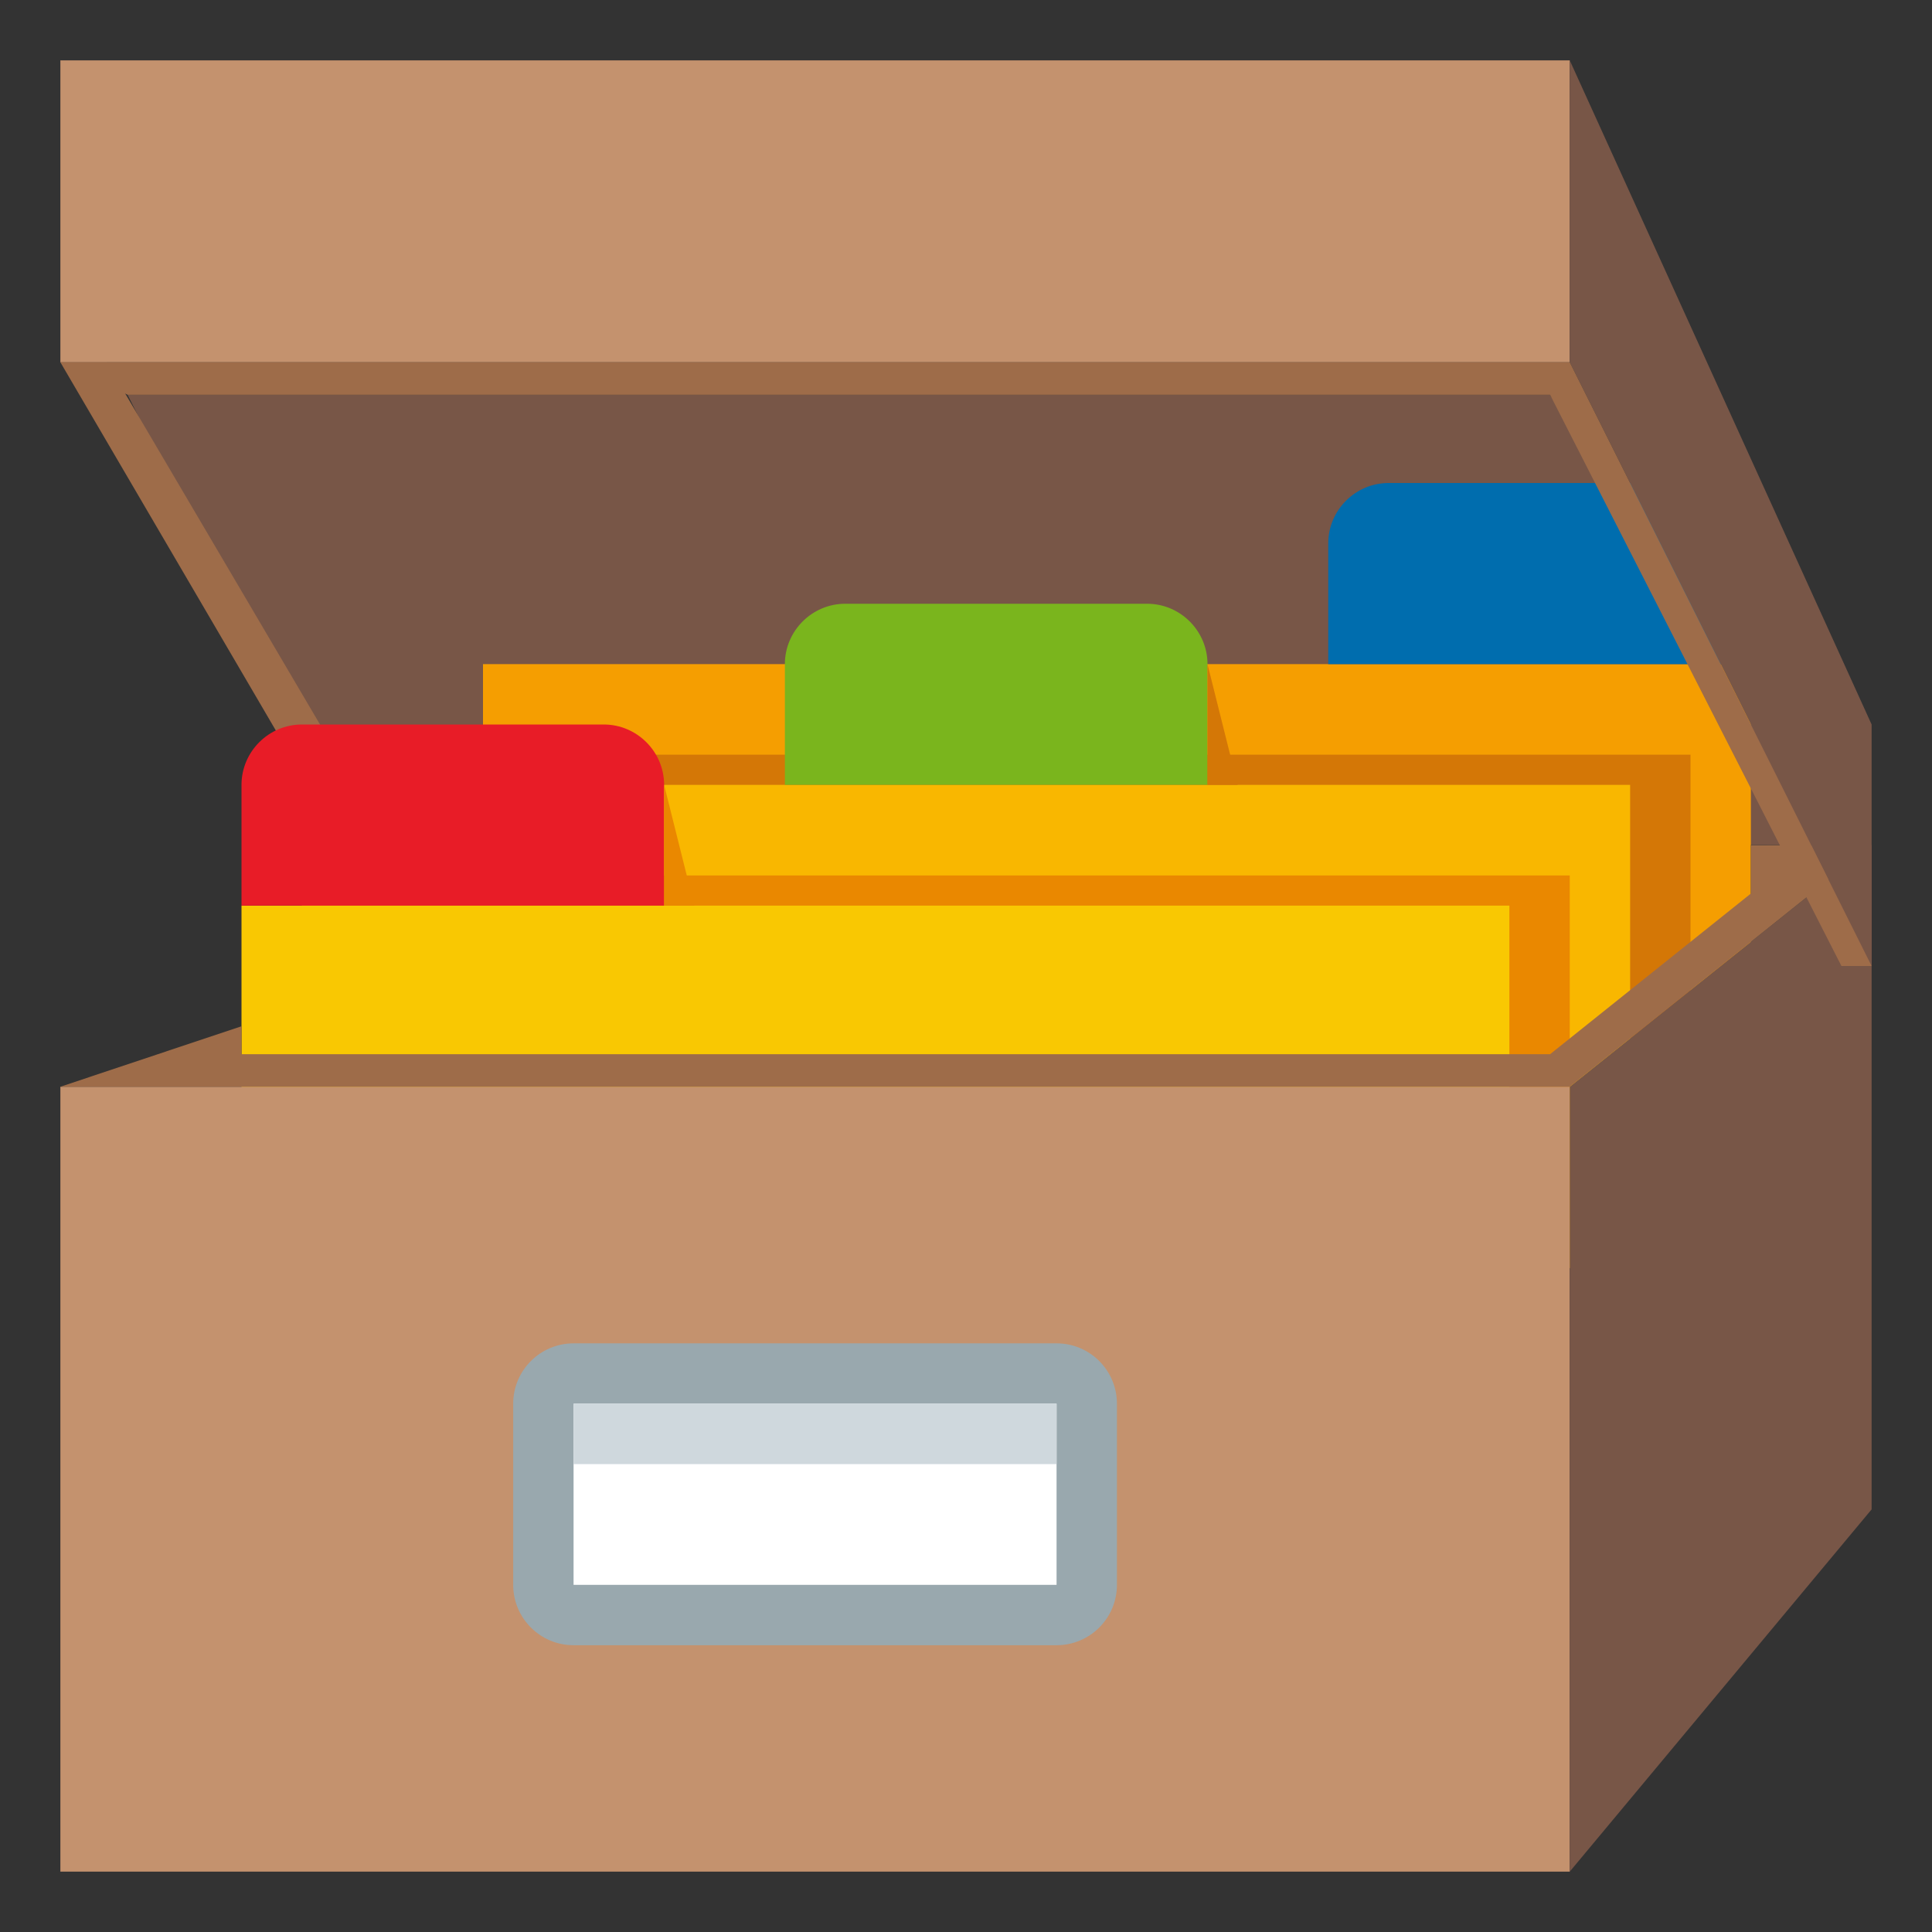 <?xml version="1.0" encoding="utf-8"?>
<!-- Generator: Adobe Illustrator 15.0.0, SVG Export Plug-In . SVG Version: 6.00 Build 0)  -->
<!DOCTYPE svg PUBLIC "-//W3C//DTD SVG 1.1//EN" "http://www.w3.org/Graphics/SVG/1.1/DTD/svg11.dtd">
<svg version="1.1" id="Layer_1" xmlns="http://www.w3.org/2000/svg" xmlns:xlink="http://www.w3.org/1999/xlink" x="0px" y="0px"
	 width="64px" height="64px" viewBox="0 0 64 64" enable-background="new 0 0 64 64" xml:space="preserve">
<rect x="0" y="0" width="64" height="64" fill="#333333" stroke="none"/>
<polygon fill="#785647" points="60.718,28 11.601,27.819 4.228,13.078 51.348,13.078 "/>
<polygon fill="#9E6C49" points="14.663,30.901 13.059,30.901 2,12 3.538,12 "/>
<rect x="16" y="22" fill="#F59E01" width="42" height="20"/>
<rect x="14" y="25" fill="#D47706" width="42" height="17"/>
<rect x="12" y="26" fill="#F9B700" width="42" height="16"/>
<rect x="10" y="29" fill="#EA8800" width="42" height="13"/>
<rect x="8" y="30" fill="#F9C802" width="42" height="12"/>
<path fill="#E81C27" d="M22,30H8v-4c0-1.1,0.9-2,2-2h10c1.1,0,2,0.9,2,2V30z"/>
<path fill="#7AB51D" d="M40,26H26v-4c0-1.1,0.9-2,2-2h10c1.1,0,2,0.9,2,2V26z"/>
<path fill="#006DAE" d="M58,22H44v-4c0-1.1,0.9-2,2-2h10c1.1,0,2,0.9,2,2V22z"/>
<polygon fill="#EA8800" points="22,30 23,30 22,26 "/>
<polygon fill="#D47706" points="40,26 41,26 40,22 "/>
<rect x="2" y="36" fill="#C4926E" width="50" height="26"/>
<polygon fill="#785647" points="62,50 52,62 52,36 62,28 "/>
<polygon fill="#9E6C49" points="58,28 58,29.6 51.348,34.922 8,34.922 8,33.996 2,36 52,36 62,28 "/>
<rect x="2" y="2" fill="#C4926E" width="50" height="10"/>
<polygon fill="#785647" points="62,24 52,2 52,12 62,32 "/>
<polygon fill="#9E6C49" points="61,32 51.348,13.078 4.228,13.078 2,12 52,12 62,32 "/>
<path fill="#99A8AE" d="M37,52.5c0,1.104-0.896,2-2,2H19c-1.104,0-2-0.896-2-2v-6c0-1.104,0.896-2,2-2h16c1.104,0,2,0.896,2,2V52.5z
	"/>
<rect x="19" y="46.5" fill="#FFFFFF" width="16" height="6"/>
<rect x="19" y="46.5" fill="#CFD8DD" width="16" height="2"/>
</svg>
